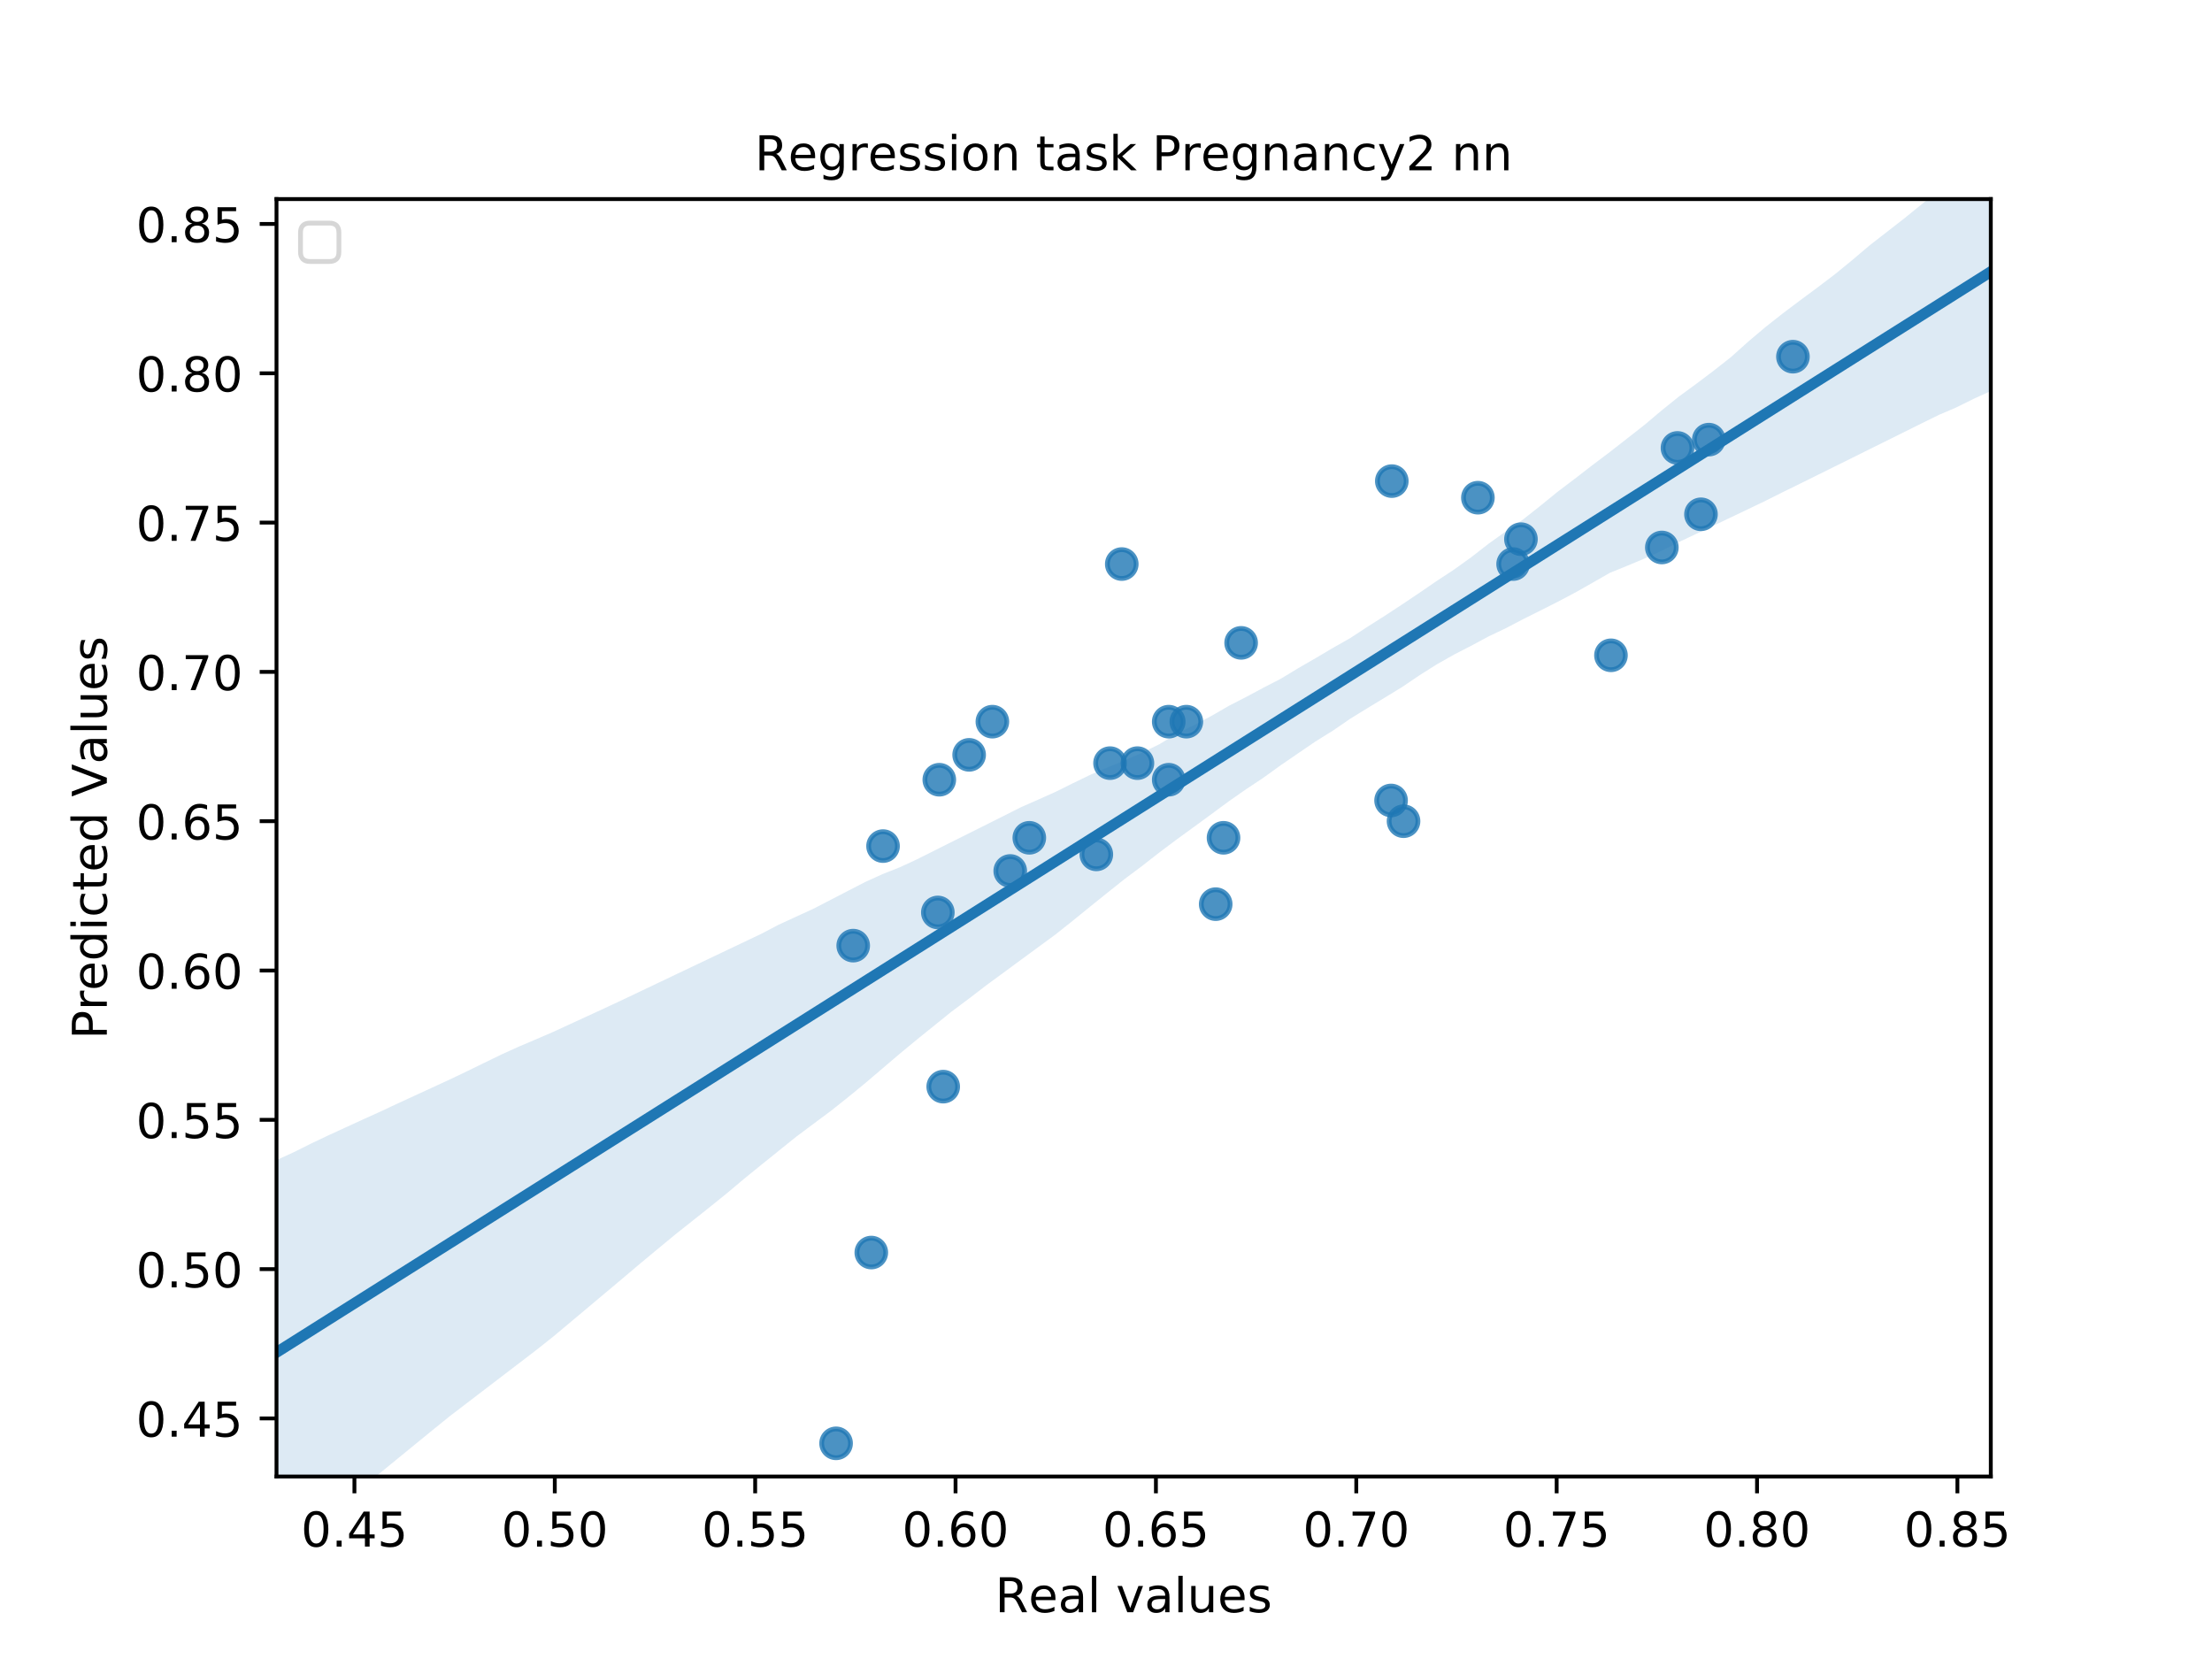 <?xml version="1.0" encoding="utf-8" standalone="no"?>
<!DOCTYPE svg PUBLIC "-//W3C//DTD SVG 1.1//EN"
  "http://www.w3.org/Graphics/SVG/1.1/DTD/svg11.dtd">
<!-- Created with matplotlib (https://matplotlib.org/) -->
<svg height="345.6pt" version="1.1" viewBox="0 0 460.8 345.6" width="460.8pt" xmlns="http://www.w3.org/2000/svg" xmlns:xlink="http://www.w3.org/1999/xlink">
 <defs>
  <style type="text/css">
*{stroke-linecap:butt;stroke-linejoin:round;}
  </style>
 </defs>
 <g id="figure_1">
  <g id="patch_1">
   <path d="M 0 345.6 
L 460.8 345.6 
L 460.8 0 
L 0 0 
z
" style="fill:#ffffff;"/>
  </g>
  <g id="axes_1">
   <g id="patch_2">
    <path d="M 57.6 307.584 
L 414.72 307.584 
L 414.72 41.472 
L 57.6 41.472 
z
" style="fill:#ffffff;"/>
   </g>
   <g id="PathCollection_1">
    <defs>
     <path d="M 0 3 
C 0.796 3 1.559 2.684 2.121 2.121 
C 2.684 1.559 3 0.796 3 0 
C 3 -0.796 2.684 -1.559 2.121 -2.121 
C 1.559 -2.684 0.796 -3 0 -3 
C -0.796 -3 -1.559 -2.684 -2.121 -2.121 
C -2.684 -1.559 -3 -0.796 -3 0 
C -3 0.796 -2.684 1.559 -2.121 2.121 
C -1.559 2.684 -0.796 3 0 3 
z
" id="m2e931cbcb0" style="stroke:#1f77b4;stroke-opacity:0.8;"/>
    </defs>
    <g clip-path="url(#pbb94b79f91)">
     <use style="fill:#1f77b4;fill-opacity:0.8;stroke:#1f77b4;stroke-opacity:0.8;" x="373.502" xlink:href="#m2e931cbcb0" y="74.304"/>
     <use style="fill:#1f77b4;fill-opacity:0.8;stroke:#1f77b4;stroke-opacity:0.8;" x="289.785" xlink:href="#m2e931cbcb0" y="166.752"/>
     <use style="fill:#1f77b4;fill-opacity:0.8;stroke:#1f77b4;stroke-opacity:0.8;" x="289.938" xlink:href="#m2e931cbcb0" y="100.224"/>
     <use style="fill:#1f77b4;fill-opacity:0.8;stroke:#1f77b4;stroke-opacity:0.8;" x="253.251" xlink:href="#m2e931cbcb0" y="188.352"/>
     <use style="fill:#1f77b4;fill-opacity:0.8;stroke:#1f77b4;stroke-opacity:0.8;" x="307.873" xlink:href="#m2e931cbcb0" y="103.68"/>
     <use style="fill:#1f77b4;fill-opacity:0.8;stroke:#1f77b4;stroke-opacity:0.8;" x="243.468" xlink:href="#m2e931cbcb0" y="150.336"/>
     <use style="fill:#1f77b4;fill-opacity:0.8;stroke:#1f77b4;stroke-opacity:0.8;" x="355.974" xlink:href="#m2e931cbcb0" y="91.584"/>
     <use style="fill:#1f77b4;fill-opacity:0.8;stroke:#1f77b4;stroke-opacity:0.8;" x="236.946" xlink:href="#m2e931cbcb0" y="158.976"/>
     <use style="fill:#1f77b4;fill-opacity:0.8;stroke:#1f77b4;stroke-opacity:0.8;" x="316.841" xlink:href="#m2e931cbcb0" y="112.32"/>
     <use style="fill:#1f77b4;fill-opacity:0.8;stroke:#1f77b4;stroke-opacity:0.8;" x="346.191" xlink:href="#m2e931cbcb0" y="114.048"/>
     <use style="fill:#1f77b4;fill-opacity:0.8;stroke:#1f77b4;stroke-opacity:0.8;" x="201.89" xlink:href="#m2e931cbcb0" y="157.248"/>
     <use style="fill:#1f77b4;fill-opacity:0.8;stroke:#1f77b4;stroke-opacity:0.8;" x="195.673" xlink:href="#m2e931cbcb0" y="162.432"/>
     <use style="fill:#1f77b4;fill-opacity:0.8;stroke:#1f77b4;stroke-opacity:0.8;" x="174.171" xlink:href="#m2e931cbcb0" y="300.672"/>
     <use style="fill:#1f77b4;fill-opacity:0.8;stroke:#1f77b4;stroke-opacity:0.8;" x="228.386" xlink:href="#m2e931cbcb0" y="177.984"/>
     <use style="fill:#1f77b4;fill-opacity:0.8;stroke:#1f77b4;stroke-opacity:0.8;" x="196.489" xlink:href="#m2e931cbcb0" y="226.368"/>
     <use style="fill:#1f77b4;fill-opacity:0.8;stroke:#1f77b4;stroke-opacity:0.8;" x="177.738" xlink:href="#m2e931cbcb0" y="196.992"/>
     <use style="fill:#1f77b4;fill-opacity:0.8;stroke:#1f77b4;stroke-opacity:0.8;" x="243.468" xlink:href="#m2e931cbcb0" y="162.432"/>
     <use style="fill:#1f77b4;fill-opacity:0.8;stroke:#1f77b4;stroke-opacity:0.8;" x="335.592" xlink:href="#m2e931cbcb0" y="136.512"/>
     <use style="fill:#1f77b4;fill-opacity:0.8;stroke:#1f77b4;stroke-opacity:0.8;" x="354.343" xlink:href="#m2e931cbcb0" y="107.136"/>
     <use style="fill:#1f77b4;fill-opacity:0.8;stroke:#1f77b4;stroke-opacity:0.8;" x="181.508" xlink:href="#m2e931cbcb0" y="260.928"/>
     <use style="fill:#1f77b4;fill-opacity:0.8;stroke:#1f77b4;stroke-opacity:0.8;" x="206.73" xlink:href="#m2e931cbcb0" y="150.336"/>
     <use style="fill:#1f77b4;fill-opacity:0.8;stroke:#1f77b4;stroke-opacity:0.8;" x="195.368" xlink:href="#m2e931cbcb0" y="190.08"/>
     <use style="fill:#1f77b4;fill-opacity:0.8;stroke:#1f77b4;stroke-opacity:0.8;" x="210.45" xlink:href="#m2e931cbcb0" y="181.44"/>
     <use style="fill:#1f77b4;fill-opacity:0.8;stroke:#1f77b4;stroke-opacity:0.8;" x="231.239" xlink:href="#m2e931cbcb0" y="158.976"/>
     <use style="fill:#1f77b4;fill-opacity:0.8;stroke:#1f77b4;stroke-opacity:0.8;" x="183.954" xlink:href="#m2e931cbcb0" y="176.256"/>
     <use style="fill:#1f77b4;fill-opacity:0.8;stroke:#1f77b4;stroke-opacity:0.8;" x="349.452" xlink:href="#m2e931cbcb0" y="93.312"/>
     <use style="fill:#1f77b4;fill-opacity:0.8;stroke:#1f77b4;stroke-opacity:0.8;" x="315.211" xlink:href="#m2e931cbcb0" y="117.504"/>
     <use style="fill:#1f77b4;fill-opacity:0.8;stroke:#1f77b4;stroke-opacity:0.8;" x="292.383" xlink:href="#m2e931cbcb0" y="171.072"/>
     <use style="fill:#1f77b4;fill-opacity:0.8;stroke:#1f77b4;stroke-opacity:0.8;" x="258.55" xlink:href="#m2e931cbcb0" y="133.92"/>
     <use style="fill:#1f77b4;fill-opacity:0.8;stroke:#1f77b4;stroke-opacity:0.8;" x="254.882" xlink:href="#m2e931cbcb0" y="174.528"/>
     <use style="fill:#1f77b4;fill-opacity:0.8;stroke:#1f77b4;stroke-opacity:0.8;" x="233.685" xlink:href="#m2e931cbcb0" y="117.504"/>
     <use style="fill:#1f77b4;fill-opacity:0.8;stroke:#1f77b4;stroke-opacity:0.8;" x="214.424" xlink:href="#m2e931cbcb0" y="174.528"/>
     <use style="fill:#1f77b4;fill-opacity:0.8;stroke:#1f77b4;stroke-opacity:0.8;" x="247.137" xlink:href="#m2e931cbcb0" y="150.336"/>
    </g>
   </g>
   <g id="PolyCollection_1">
    <path clip-path="url(#pbb94b79f91)" d="M 57.6 241.668 
L 57.6 324.447 
L 61.207 321.506 
L 64.815 318.564 
L 68.422 315.622 
L 72.029 312.68 
L 75.636 309.738 
L 79.244 306.794 
L 82.851 303.847 
L 86.458 300.901 
L 90.065 297.955 
L 93.673 295.034 
L 97.28 292.277 
L 100.887 289.519 
L 104.495 286.761 
L 108.102 284.004 
L 111.709 281.246 
L 115.316 278.382 
L 118.924 275.361 
L 122.531 272.334 
L 126.138 269.307 
L 129.745 266.279 
L 133.353 263.225 
L 136.96 260.229 
L 140.567 257.251 
L 144.175 254.387 
L 147.782 251.519 
L 151.389 248.609 
L 154.996 245.577 
L 158.604 242.646 
L 162.211 239.742 
L 165.818 236.837 
L 169.425 234.138 
L 173.033 231.46 
L 176.64 228.596 
L 180.247 225.637 
L 183.855 222.564 
L 187.462 219.491 
L 191.069 216.509 
L 194.676 213.601 
L 198.284 210.692 
L 201.891 207.999 
L 205.498 205.229 
L 209.105 202.582 
L 212.713 199.928 
L 216.32 197.281 
L 219.927 194.634 
L 223.535 191.757 
L 227.142 188.831 
L 230.749 185.93 
L 234.356 183.058 
L 237.964 180.36 
L 241.571 177.542 
L 245.178 174.838 
L 248.785 172.216 
L 252.393 169.571 
L 256 166.91 
L 259.607 164.394 
L 263.215 161.994 
L 266.822 159.397 
L 270.429 156.922 
L 274.036 154.461 
L 277.644 152.22 
L 281.251 149.746 
L 284.858 147.518 
L 288.465 145.336 
L 292.073 143.127 
L 295.68 140.689 
L 299.287 138.41 
L 302.895 136.365 
L 306.502 134.511 
L 310.109 132.572 
L 313.716 130.858 
L 317.324 128.964 
L 320.931 127.17 
L 324.538 125.346 
L 328.145 123.441 
L 331.753 121.399 
L 335.36 119.335 
L 338.967 117.869 
L 342.575 116.358 
L 346.182 114.722 
L 349.789 112.9 
L 353.396 111.19 
L 357.004 109.475 
L 360.611 107.758 
L 364.218 106.041 
L 367.825 104.309 
L 371.433 102.499 
L 375.04 100.733 
L 378.647 98.945 
L 382.255 97.157 
L 385.862 95.369 
L 389.469 93.58 
L 393.076 91.789 
L 396.684 89.999 
L 400.291 88.208 
L 403.898 86.432 
L 407.505 84.891 
L 411.113 83.098 
L 414.72 81.454 
L 414.72 31.163 
L 414.72 31.163 
L 411.113 33.863 
L 407.505 36.702 
L 403.898 39.638 
L 400.291 42.576 
L 396.684 45.508 
L 393.076 48.313 
L 389.469 51.118 
L 385.862 54.177 
L 382.255 57.124 
L 378.647 59.868 
L 375.04 62.54 
L 371.433 65.253 
L 367.825 68.097 
L 364.218 71.14 
L 360.611 74.375 
L 357.004 77.214 
L 353.396 79.938 
L 349.789 82.575 
L 346.182 85.476 
L 342.575 88.52 
L 338.967 91.343 
L 335.36 94.161 
L 331.753 96.881 
L 328.145 99.67 
L 324.538 102.4 
L 320.931 105.329 
L 317.324 108.186 
L 313.716 110.674 
L 310.109 113.261 
L 306.502 116.068 
L 302.895 118.662 
L 299.287 121.03 
L 295.68 123.504 
L 292.073 125.922 
L 288.465 128.292 
L 284.858 130.577 
L 281.251 132.942 
L 277.644 134.987 
L 274.036 137.125 
L 270.429 139.202 
L 266.822 141.392 
L 263.215 143.25 
L 259.607 145.188 
L 256 147.031 
L 252.393 149.126 
L 248.785 151.037 
L 245.178 152.819 
L 241.571 155.007 
L 237.964 156.774 
L 234.356 158.37 
L 230.749 159.861 
L 227.142 161.403 
L 223.535 163.15 
L 219.927 164.942 
L 216.32 166.557 
L 212.713 168.146 
L 209.105 169.959 
L 205.498 171.771 
L 201.891 173.574 
L 198.284 175.376 
L 194.676 177.181 
L 191.069 178.993 
L 187.462 180.662 
L 183.855 182.093 
L 180.247 183.733 
L 176.64 185.59 
L 173.033 187.456 
L 169.425 189.322 
L 165.818 190.973 
L 162.211 192.636 
L 158.604 194.524 
L 154.996 196.242 
L 151.389 197.954 
L 147.782 199.671 
L 144.175 201.389 
L 140.567 203.106 
L 136.96 204.824 
L 133.353 206.541 
L 129.745 208.259 
L 126.138 209.945 
L 122.531 211.607 
L 118.924 213.268 
L 115.316 214.93 
L 111.709 216.487 
L 108.102 218.02 
L 104.495 219.656 
L 100.887 221.409 
L 97.28 223.167 
L 93.673 224.891 
L 90.065 226.552 
L 86.458 228.213 
L 82.851 229.874 
L 79.244 231.565 
L 75.636 233.193 
L 72.029 234.851 
L 68.422 236.509 
L 64.815 238.22 
L 61.207 240.025 
L 57.6 241.668 
z
" style="fill:#1f77b4;fill-opacity:0.15;"/>
   </g>
   <g id="matplotlib.axis_1">
    <g id="xtick_1">
     <g id="line2d_1">
      <defs>
       <path d="M 0 0 
L 0 3.5 
" id="m63b64b8581" style="stroke:#000000;stroke-width:0.8;"/>
      </defs>
      <g>
       <use style="stroke:#000000;stroke-width:0.8;" x="73.833" xlink:href="#m63b64b8581" y="307.584"/>
      </g>
     </g>
     <g id="text_1">
      <!-- 0.45 -->
      <defs>
       <path d="M 31.781 66.406 
Q 24.172 66.406 20.328 58.906 
Q 16.5 51.422 16.5 36.375 
Q 16.5 21.391 20.328 13.891 
Q 24.172 6.391 31.781 6.391 
Q 39.453 6.391 43.281 13.891 
Q 47.125 21.391 47.125 36.375 
Q 47.125 51.422 43.281 58.906 
Q 39.453 66.406 31.781 66.406 
z
M 31.781 74.219 
Q 44.047 74.219 50.516 64.516 
Q 56.984 54.828 56.984 36.375 
Q 56.984 17.969 50.516 8.266 
Q 44.047 -1.422 31.781 -1.422 
Q 19.531 -1.422 13.062 8.266 
Q 6.594 17.969 6.594 36.375 
Q 6.594 54.828 13.062 64.516 
Q 19.531 74.219 31.781 74.219 
z
" id="DejaVuSans-48"/>
       <path d="M 10.688 12.406 
L 21 12.406 
L 21 0 
L 10.688 0 
z
" id="DejaVuSans-46"/>
       <path d="M 37.797 64.312 
L 12.891 25.391 
L 37.797 25.391 
z
M 35.203 72.906 
L 47.609 72.906 
L 47.609 25.391 
L 58.016 25.391 
L 58.016 17.188 
L 47.609 17.188 
L 47.609 0 
L 37.797 0 
L 37.797 17.188 
L 4.891 17.188 
L 4.891 26.703 
z
" id="DejaVuSans-52"/>
       <path d="M 10.797 72.906 
L 49.516 72.906 
L 49.516 64.594 
L 19.828 64.594 
L 19.828 46.734 
Q 21.969 47.469 24.109 47.828 
Q 26.266 48.188 28.422 48.188 
Q 40.625 48.188 47.75 41.5 
Q 54.891 34.812 54.891 23.391 
Q 54.891 11.625 47.562 5.094 
Q 40.234 -1.422 26.906 -1.422 
Q 22.312 -1.422 17.547 -0.641 
Q 12.797 0.141 7.719 1.703 
L 7.719 11.625 
Q 12.109 9.234 16.797 8.062 
Q 21.484 6.891 26.703 6.891 
Q 35.156 6.891 40.078 11.328 
Q 45.016 15.766 45.016 23.391 
Q 45.016 31 40.078 35.438 
Q 35.156 39.891 26.703 39.891 
Q 22.75 39.891 18.812 39.016 
Q 14.891 38.141 10.797 36.281 
z
" id="DejaVuSans-53"/>
      </defs>
      <g transform="translate(62.7 322.182)scale(0.1 -0.1)">
       <use xlink:href="#DejaVuSans-48"/>
       <use x="63.623" xlink:href="#DejaVuSans-46"/>
       <use x="95.41" xlink:href="#DejaVuSans-52"/>
       <use x="159.033" xlink:href="#DejaVuSans-53"/>
      </g>
     </g>
    </g>
    <g id="xtick_2">
     <g id="line2d_2">
      <g>
       <use style="stroke:#000000;stroke-width:0.8;" x="115.574" xlink:href="#m63b64b8581" y="307.584"/>
      </g>
     </g>
     <g id="text_2">
      <!-- 0.50 -->
      <g transform="translate(104.441 322.182)scale(0.1 -0.1)">
       <use xlink:href="#DejaVuSans-48"/>
       <use x="63.623" xlink:href="#DejaVuSans-46"/>
       <use x="95.41" xlink:href="#DejaVuSans-53"/>
       <use x="159.033" xlink:href="#DejaVuSans-48"/>
      </g>
     </g>
    </g>
    <g id="xtick_3">
     <g id="line2d_3">
      <g>
       <use style="stroke:#000000;stroke-width:0.8;" x="157.315" xlink:href="#m63b64b8581" y="307.584"/>
      </g>
     </g>
     <g id="text_3">
      <!-- 0.55 -->
      <g transform="translate(146.183 322.182)scale(0.1 -0.1)">
       <use xlink:href="#DejaVuSans-48"/>
       <use x="63.623" xlink:href="#DejaVuSans-46"/>
       <use x="95.41" xlink:href="#DejaVuSans-53"/>
       <use x="159.033" xlink:href="#DejaVuSans-53"/>
      </g>
     </g>
    </g>
    <g id="xtick_4">
     <g id="line2d_4">
      <g>
       <use style="stroke:#000000;stroke-width:0.8;" x="199.057" xlink:href="#m63b64b8581" y="307.584"/>
      </g>
     </g>
     <g id="text_4">
      <!-- 0.60 -->
      <defs>
       <path d="M 33.016 40.375 
Q 26.375 40.375 22.484 35.828 
Q 18.609 31.297 18.609 23.391 
Q 18.609 15.531 22.484 10.953 
Q 26.375 6.391 33.016 6.391 
Q 39.656 6.391 43.531 10.953 
Q 47.406 15.531 47.406 23.391 
Q 47.406 31.297 43.531 35.828 
Q 39.656 40.375 33.016 40.375 
z
M 52.594 71.297 
L 52.594 62.312 
Q 48.875 64.062 45.094 64.984 
Q 41.312 65.922 37.594 65.922 
Q 27.828 65.922 22.672 59.328 
Q 17.531 52.734 16.797 39.406 
Q 19.672 43.656 24.016 45.922 
Q 28.375 48.188 33.594 48.188 
Q 44.578 48.188 50.953 41.516 
Q 57.328 34.859 57.328 23.391 
Q 57.328 12.156 50.688 5.359 
Q 44.047 -1.422 33.016 -1.422 
Q 20.359 -1.422 13.672 8.266 
Q 6.984 17.969 6.984 36.375 
Q 6.984 53.656 15.188 63.938 
Q 23.391 74.219 37.203 74.219 
Q 40.922 74.219 44.703 73.484 
Q 48.484 72.75 52.594 71.297 
z
" id="DejaVuSans-54"/>
      </defs>
      <g transform="translate(187.924 322.182)scale(0.1 -0.1)">
       <use xlink:href="#DejaVuSans-48"/>
       <use x="63.623" xlink:href="#DejaVuSans-46"/>
       <use x="95.41" xlink:href="#DejaVuSans-54"/>
       <use x="159.033" xlink:href="#DejaVuSans-48"/>
      </g>
     </g>
    </g>
    <g id="xtick_5">
     <g id="line2d_5">
      <g>
       <use style="stroke:#000000;stroke-width:0.8;" x="240.798" xlink:href="#m63b64b8581" y="307.584"/>
      </g>
     </g>
     <g id="text_5">
      <!-- 0.65 -->
      <g transform="translate(229.665 322.182)scale(0.1 -0.1)">
       <use xlink:href="#DejaVuSans-48"/>
       <use x="63.623" xlink:href="#DejaVuSans-46"/>
       <use x="95.41" xlink:href="#DejaVuSans-54"/>
       <use x="159.033" xlink:href="#DejaVuSans-53"/>
      </g>
     </g>
    </g>
    <g id="xtick_6">
     <g id="line2d_6">
      <g>
       <use style="stroke:#000000;stroke-width:0.8;" x="282.539" xlink:href="#m63b64b8581" y="307.584"/>
      </g>
     </g>
     <g id="text_6">
      <!-- 0.70 -->
      <defs>
       <path d="M 8.203 72.906 
L 55.078 72.906 
L 55.078 68.703 
L 28.609 0 
L 18.312 0 
L 43.219 64.594 
L 8.203 64.594 
z
" id="DejaVuSans-55"/>
      </defs>
      <g transform="translate(271.406 322.182)scale(0.1 -0.1)">
       <use xlink:href="#DejaVuSans-48"/>
       <use x="63.623" xlink:href="#DejaVuSans-46"/>
       <use x="95.41" xlink:href="#DejaVuSans-55"/>
       <use x="159.033" xlink:href="#DejaVuSans-48"/>
      </g>
     </g>
    </g>
    <g id="xtick_7">
     <g id="line2d_7">
      <g>
       <use style="stroke:#000000;stroke-width:0.8;" x="324.281" xlink:href="#m63b64b8581" y="307.584"/>
      </g>
     </g>
     <g id="text_7">
      <!-- 0.75 -->
      <g transform="translate(313.148 322.182)scale(0.1 -0.1)">
       <use xlink:href="#DejaVuSans-48"/>
       <use x="63.623" xlink:href="#DejaVuSans-46"/>
       <use x="95.41" xlink:href="#DejaVuSans-55"/>
       <use x="159.033" xlink:href="#DejaVuSans-53"/>
      </g>
     </g>
    </g>
    <g id="xtick_8">
     <g id="line2d_8">
      <g>
       <use style="stroke:#000000;stroke-width:0.8;" x="366.022" xlink:href="#m63b64b8581" y="307.584"/>
      </g>
     </g>
     <g id="text_8">
      <!-- 0.80 -->
      <defs>
       <path d="M 31.781 34.625 
Q 24.75 34.625 20.719 30.859 
Q 16.703 27.094 16.703 20.516 
Q 16.703 13.922 20.719 10.156 
Q 24.75 6.391 31.781 6.391 
Q 38.812 6.391 42.859 10.172 
Q 46.922 13.969 46.922 20.516 
Q 46.922 27.094 42.891 30.859 
Q 38.875 34.625 31.781 34.625 
z
M 21.922 38.812 
Q 15.578 40.375 12.031 44.719 
Q 8.5 49.078 8.5 55.328 
Q 8.5 64.062 14.719 69.141 
Q 20.953 74.219 31.781 74.219 
Q 42.672 74.219 48.875 69.141 
Q 55.078 64.062 55.078 55.328 
Q 55.078 49.078 51.531 44.719 
Q 48 40.375 41.703 38.812 
Q 48.828 37.156 52.797 32.312 
Q 56.781 27.484 56.781 20.516 
Q 56.781 9.906 50.312 4.234 
Q 43.844 -1.422 31.781 -1.422 
Q 19.734 -1.422 13.25 4.234 
Q 6.781 9.906 6.781 20.516 
Q 6.781 27.484 10.781 32.312 
Q 14.797 37.156 21.922 38.812 
z
M 18.312 54.391 
Q 18.312 48.734 21.844 45.562 
Q 25.391 42.391 31.781 42.391 
Q 38.141 42.391 41.719 45.562 
Q 45.312 48.734 45.312 54.391 
Q 45.312 60.062 41.719 63.234 
Q 38.141 66.406 31.781 66.406 
Q 25.391 66.406 21.844 63.234 
Q 18.312 60.062 18.312 54.391 
z
" id="DejaVuSans-56"/>
      </defs>
      <g transform="translate(354.889 322.182)scale(0.1 -0.1)">
       <use xlink:href="#DejaVuSans-48"/>
       <use x="63.623" xlink:href="#DejaVuSans-46"/>
       <use x="95.41" xlink:href="#DejaVuSans-56"/>
       <use x="159.033" xlink:href="#DejaVuSans-48"/>
      </g>
     </g>
    </g>
    <g id="xtick_9">
     <g id="line2d_9">
      <g>
       <use style="stroke:#000000;stroke-width:0.8;" x="407.763" xlink:href="#m63b64b8581" y="307.584"/>
      </g>
     </g>
     <g id="text_9">
      <!-- 0.85 -->
      <g transform="translate(396.63 322.182)scale(0.1 -0.1)">
       <use xlink:href="#DejaVuSans-48"/>
       <use x="63.623" xlink:href="#DejaVuSans-46"/>
       <use x="95.41" xlink:href="#DejaVuSans-56"/>
       <use x="159.033" xlink:href="#DejaVuSans-53"/>
      </g>
     </g>
    </g>
    <g id="text_10">
     <!-- Real values -->
     <defs>
      <path d="M 44.391 34.188 
Q 47.562 33.109 50.562 29.594 
Q 53.562 26.078 56.594 19.922 
L 66.609 0 
L 56 0 
L 46.688 18.703 
Q 43.062 26.031 39.672 28.422 
Q 36.281 30.812 30.422 30.812 
L 19.672 30.812 
L 19.672 0 
L 9.812 0 
L 9.812 72.906 
L 32.078 72.906 
Q 44.578 72.906 50.734 67.672 
Q 56.891 62.453 56.891 51.906 
Q 56.891 45.016 53.688 40.469 
Q 50.484 35.938 44.391 34.188 
z
M 19.672 64.797 
L 19.672 38.922 
L 32.078 38.922 
Q 39.203 38.922 42.844 42.219 
Q 46.484 45.516 46.484 51.906 
Q 46.484 58.297 42.844 61.547 
Q 39.203 64.797 32.078 64.797 
z
" id="DejaVuSans-82"/>
      <path d="M 56.203 29.594 
L 56.203 25.203 
L 14.891 25.203 
Q 15.484 15.922 20.484 11.062 
Q 25.484 6.203 34.422 6.203 
Q 39.594 6.203 44.453 7.469 
Q 49.312 8.734 54.109 11.281 
L 54.109 2.781 
Q 49.266 0.734 44.188 -0.344 
Q 39.109 -1.422 33.891 -1.422 
Q 20.797 -1.422 13.156 6.188 
Q 5.516 13.812 5.516 26.812 
Q 5.516 40.234 12.766 48.109 
Q 20.016 56 32.328 56 
Q 43.359 56 49.781 48.891 
Q 56.203 41.797 56.203 29.594 
z
M 47.219 32.234 
Q 47.125 39.594 43.094 43.984 
Q 39.062 48.391 32.422 48.391 
Q 24.906 48.391 20.391 44.141 
Q 15.875 39.891 15.188 32.172 
z
" id="DejaVuSans-101"/>
      <path d="M 34.281 27.484 
Q 23.391 27.484 19.188 25 
Q 14.984 22.516 14.984 16.5 
Q 14.984 11.719 18.141 8.906 
Q 21.297 6.109 26.703 6.109 
Q 34.188 6.109 38.703 11.406 
Q 43.219 16.703 43.219 25.484 
L 43.219 27.484 
z
M 52.203 31.203 
L 52.203 0 
L 43.219 0 
L 43.219 8.297 
Q 40.141 3.328 35.547 0.953 
Q 30.953 -1.422 24.312 -1.422 
Q 15.922 -1.422 10.953 3.297 
Q 6 8.016 6 15.922 
Q 6 25.141 12.172 29.828 
Q 18.359 34.516 30.609 34.516 
L 43.219 34.516 
L 43.219 35.406 
Q 43.219 41.609 39.141 45 
Q 35.062 48.391 27.688 48.391 
Q 23 48.391 18.547 47.266 
Q 14.109 46.141 10.016 43.891 
L 10.016 52.203 
Q 14.938 54.109 19.578 55.047 
Q 24.219 56 28.609 56 
Q 40.484 56 46.344 49.844 
Q 52.203 43.703 52.203 31.203 
z
" id="DejaVuSans-97"/>
      <path d="M 9.422 75.984 
L 18.406 75.984 
L 18.406 0 
L 9.422 0 
z
" id="DejaVuSans-108"/>
      <path id="DejaVuSans-32"/>
      <path d="M 2.984 54.688 
L 12.5 54.688 
L 29.594 8.797 
L 46.688 54.688 
L 56.203 54.688 
L 35.688 0 
L 23.484 0 
z
" id="DejaVuSans-118"/>
      <path d="M 8.5 21.578 
L 8.5 54.688 
L 17.484 54.688 
L 17.484 21.922 
Q 17.484 14.156 20.5 10.266 
Q 23.531 6.391 29.594 6.391 
Q 36.859 6.391 41.078 11.031 
Q 45.312 15.672 45.312 23.688 
L 45.312 54.688 
L 54.297 54.688 
L 54.297 0 
L 45.312 0 
L 45.312 8.406 
Q 42.047 3.422 37.719 1 
Q 33.406 -1.422 27.688 -1.422 
Q 18.266 -1.422 13.375 4.438 
Q 8.5 10.297 8.5 21.578 
z
M 31.109 56 
z
" id="DejaVuSans-117"/>
      <path d="M 44.281 53.078 
L 44.281 44.578 
Q 40.484 46.531 36.375 47.5 
Q 32.281 48.484 27.875 48.484 
Q 21.188 48.484 17.844 46.438 
Q 14.5 44.391 14.5 40.281 
Q 14.5 37.156 16.891 35.375 
Q 19.281 33.594 26.516 31.984 
L 29.594 31.297 
Q 39.156 29.25 43.188 25.516 
Q 47.219 21.781 47.219 15.094 
Q 47.219 7.469 41.188 3.016 
Q 35.156 -1.422 24.609 -1.422 
Q 20.219 -1.422 15.453 -0.562 
Q 10.688 0.297 5.422 2 
L 5.422 11.281 
Q 10.406 8.688 15.234 7.391 
Q 20.062 6.109 24.812 6.109 
Q 31.156 6.109 34.562 8.281 
Q 37.984 10.453 37.984 14.406 
Q 37.984 18.062 35.516 20.016 
Q 33.062 21.969 24.703 23.781 
L 21.578 24.516 
Q 13.234 26.266 9.516 29.906 
Q 5.812 33.547 5.812 39.891 
Q 5.812 47.609 11.281 51.797 
Q 16.75 56 26.812 56 
Q 31.781 56 36.172 55.266 
Q 40.578 54.547 44.281 53.078 
z
" id="DejaVuSans-115"/>
     </defs>
     <g transform="translate(207.308 335.861)scale(0.1 -0.1)">
      <use xlink:href="#DejaVuSans-82"/>
      <use x="69.42" xlink:href="#DejaVuSans-101"/>
      <use x="130.943" xlink:href="#DejaVuSans-97"/>
      <use x="192.223" xlink:href="#DejaVuSans-108"/>
      <use x="220.006" xlink:href="#DejaVuSans-32"/>
      <use x="251.793" xlink:href="#DejaVuSans-118"/>
      <use x="310.973" xlink:href="#DejaVuSans-97"/>
      <use x="372.252" xlink:href="#DejaVuSans-108"/>
      <use x="400.035" xlink:href="#DejaVuSans-117"/>
      <use x="463.414" xlink:href="#DejaVuSans-101"/>
      <use x="524.938" xlink:href="#DejaVuSans-115"/>
     </g>
    </g>
   </g>
   <g id="matplotlib.axis_2">
    <g id="ytick_1">
     <g id="line2d_10">
      <defs>
       <path d="M 0 0 
L -3.5 0 
" id="md10a613bd8" style="stroke:#000000;stroke-width:0.8;"/>
      </defs>
      <g>
       <use style="stroke:#000000;stroke-width:0.8;" x="57.6" xlink:href="#md10a613bd8" y="295.488"/>
      </g>
     </g>
     <g id="text_11">
      <!-- 0.45 -->
      <g transform="translate(28.334 299.287)scale(0.1 -0.1)">
       <use xlink:href="#DejaVuSans-48"/>
       <use x="63.623" xlink:href="#DejaVuSans-46"/>
       <use x="95.41" xlink:href="#DejaVuSans-52"/>
       <use x="159.033" xlink:href="#DejaVuSans-53"/>
      </g>
     </g>
    </g>
    <g id="ytick_2">
     <g id="line2d_11">
      <g>
       <use style="stroke:#000000;stroke-width:0.8;" x="57.6" xlink:href="#md10a613bd8" y="264.384"/>
      </g>
     </g>
     <g id="text_12">
      <!-- 0.50 -->
      <g transform="translate(28.334 268.183)scale(0.1 -0.1)">
       <use xlink:href="#DejaVuSans-48"/>
       <use x="63.623" xlink:href="#DejaVuSans-46"/>
       <use x="95.41" xlink:href="#DejaVuSans-53"/>
       <use x="159.033" xlink:href="#DejaVuSans-48"/>
      </g>
     </g>
    </g>
    <g id="ytick_3">
     <g id="line2d_12">
      <g>
       <use style="stroke:#000000;stroke-width:0.8;" x="57.6" xlink:href="#md10a613bd8" y="233.28"/>
      </g>
     </g>
     <g id="text_13">
      <!-- 0.55 -->
      <g transform="translate(28.334 237.079)scale(0.1 -0.1)">
       <use xlink:href="#DejaVuSans-48"/>
       <use x="63.623" xlink:href="#DejaVuSans-46"/>
       <use x="95.41" xlink:href="#DejaVuSans-53"/>
       <use x="159.033" xlink:href="#DejaVuSans-53"/>
      </g>
     </g>
    </g>
    <g id="ytick_4">
     <g id="line2d_13">
      <g>
       <use style="stroke:#000000;stroke-width:0.8;" x="57.6" xlink:href="#md10a613bd8" y="202.176"/>
      </g>
     </g>
     <g id="text_14">
      <!-- 0.60 -->
      <g transform="translate(28.334 205.975)scale(0.1 -0.1)">
       <use xlink:href="#DejaVuSans-48"/>
       <use x="63.623" xlink:href="#DejaVuSans-46"/>
       <use x="95.41" xlink:href="#DejaVuSans-54"/>
       <use x="159.033" xlink:href="#DejaVuSans-48"/>
      </g>
     </g>
    </g>
    <g id="ytick_5">
     <g id="line2d_14">
      <g>
       <use style="stroke:#000000;stroke-width:0.8;" x="57.6" xlink:href="#md10a613bd8" y="171.072"/>
      </g>
     </g>
     <g id="text_15">
      <!-- 0.65 -->
      <g transform="translate(28.334 174.871)scale(0.1 -0.1)">
       <use xlink:href="#DejaVuSans-48"/>
       <use x="63.623" xlink:href="#DejaVuSans-46"/>
       <use x="95.41" xlink:href="#DejaVuSans-54"/>
       <use x="159.033" xlink:href="#DejaVuSans-53"/>
      </g>
     </g>
    </g>
    <g id="ytick_6">
     <g id="line2d_15">
      <g>
       <use style="stroke:#000000;stroke-width:0.8;" x="57.6" xlink:href="#md10a613bd8" y="139.968"/>
      </g>
     </g>
     <g id="text_16">
      <!-- 0.70 -->
      <g transform="translate(28.334 143.767)scale(0.1 -0.1)">
       <use xlink:href="#DejaVuSans-48"/>
       <use x="63.623" xlink:href="#DejaVuSans-46"/>
       <use x="95.41" xlink:href="#DejaVuSans-55"/>
       <use x="159.033" xlink:href="#DejaVuSans-48"/>
      </g>
     </g>
    </g>
    <g id="ytick_7">
     <g id="line2d_16">
      <g>
       <use style="stroke:#000000;stroke-width:0.8;" x="57.6" xlink:href="#md10a613bd8" y="108.864"/>
      </g>
     </g>
     <g id="text_17">
      <!-- 0.75 -->
      <g transform="translate(28.334 112.663)scale(0.1 -0.1)">
       <use xlink:href="#DejaVuSans-48"/>
       <use x="63.623" xlink:href="#DejaVuSans-46"/>
       <use x="95.41" xlink:href="#DejaVuSans-55"/>
       <use x="159.033" xlink:href="#DejaVuSans-53"/>
      </g>
     </g>
    </g>
    <g id="ytick_8">
     <g id="line2d_17">
      <g>
       <use style="stroke:#000000;stroke-width:0.8;" x="57.6" xlink:href="#md10a613bd8" y="77.76"/>
      </g>
     </g>
     <g id="text_18">
      <!-- 0.80 -->
      <g transform="translate(28.334 81.559)scale(0.1 -0.1)">
       <use xlink:href="#DejaVuSans-48"/>
       <use x="63.623" xlink:href="#DejaVuSans-46"/>
       <use x="95.41" xlink:href="#DejaVuSans-56"/>
       <use x="159.033" xlink:href="#DejaVuSans-48"/>
      </g>
     </g>
    </g>
    <g id="ytick_9">
     <g id="line2d_18">
      <g>
       <use style="stroke:#000000;stroke-width:0.8;" x="57.6" xlink:href="#md10a613bd8" y="46.656"/>
      </g>
     </g>
     <g id="text_19">
      <!-- 0.85 -->
      <g transform="translate(28.334 50.455)scale(0.1 -0.1)">
       <use xlink:href="#DejaVuSans-48"/>
       <use x="63.623" xlink:href="#DejaVuSans-46"/>
       <use x="95.41" xlink:href="#DejaVuSans-56"/>
       <use x="159.033" xlink:href="#DejaVuSans-53"/>
      </g>
     </g>
    </g>
    <g id="text_20">
     <!-- Predicted Values -->
     <defs>
      <path d="M 19.672 64.797 
L 19.672 37.406 
L 32.078 37.406 
Q 38.969 37.406 42.719 40.969 
Q 46.484 44.531 46.484 51.125 
Q 46.484 57.672 42.719 61.234 
Q 38.969 64.797 32.078 64.797 
z
M 9.812 72.906 
L 32.078 72.906 
Q 44.344 72.906 50.609 67.359 
Q 56.891 61.812 56.891 51.125 
Q 56.891 40.328 50.609 34.812 
Q 44.344 29.297 32.078 29.297 
L 19.672 29.297 
L 19.672 0 
L 9.812 0 
z
" id="DejaVuSans-80"/>
      <path d="M 41.109 46.297 
Q 39.594 47.172 37.812 47.578 
Q 36.031 48 33.891 48 
Q 26.266 48 22.188 43.047 
Q 18.109 38.094 18.109 28.812 
L 18.109 0 
L 9.078 0 
L 9.078 54.688 
L 18.109 54.688 
L 18.109 46.188 
Q 20.953 51.172 25.484 53.578 
Q 30.031 56 36.531 56 
Q 37.453 56 38.578 55.875 
Q 39.703 55.766 41.062 55.516 
z
" id="DejaVuSans-114"/>
      <path d="M 45.406 46.391 
L 45.406 75.984 
L 54.391 75.984 
L 54.391 0 
L 45.406 0 
L 45.406 8.203 
Q 42.578 3.328 38.25 0.953 
Q 33.938 -1.422 27.875 -1.422 
Q 17.969 -1.422 11.734 6.484 
Q 5.516 14.406 5.516 27.297 
Q 5.516 40.188 11.734 48.094 
Q 17.969 56 27.875 56 
Q 33.938 56 38.25 53.625 
Q 42.578 51.266 45.406 46.391 
z
M 14.797 27.297 
Q 14.797 17.391 18.875 11.75 
Q 22.953 6.109 30.078 6.109 
Q 37.203 6.109 41.297 11.75 
Q 45.406 17.391 45.406 27.297 
Q 45.406 37.203 41.297 42.844 
Q 37.203 48.484 30.078 48.484 
Q 22.953 48.484 18.875 42.844 
Q 14.797 37.203 14.797 27.297 
z
" id="DejaVuSans-100"/>
      <path d="M 9.422 54.688 
L 18.406 54.688 
L 18.406 0 
L 9.422 0 
z
M 9.422 75.984 
L 18.406 75.984 
L 18.406 64.594 
L 9.422 64.594 
z
" id="DejaVuSans-105"/>
      <path d="M 48.781 52.594 
L 48.781 44.188 
Q 44.969 46.297 41.141 47.344 
Q 37.312 48.391 33.406 48.391 
Q 24.656 48.391 19.812 42.844 
Q 14.984 37.312 14.984 27.297 
Q 14.984 17.281 19.812 11.734 
Q 24.656 6.203 33.406 6.203 
Q 37.312 6.203 41.141 7.25 
Q 44.969 8.297 48.781 10.406 
L 48.781 2.094 
Q 45.016 0.344 40.984 -0.531 
Q 36.969 -1.422 32.422 -1.422 
Q 20.062 -1.422 12.781 6.344 
Q 5.516 14.109 5.516 27.297 
Q 5.516 40.672 12.859 48.328 
Q 20.219 56 33.016 56 
Q 37.156 56 41.109 55.141 
Q 45.062 54.297 48.781 52.594 
z
" id="DejaVuSans-99"/>
      <path d="M 18.312 70.219 
L 18.312 54.688 
L 36.812 54.688 
L 36.812 47.703 
L 18.312 47.703 
L 18.312 18.016 
Q 18.312 11.328 20.141 9.422 
Q 21.969 7.516 27.594 7.516 
L 36.812 7.516 
L 36.812 0 
L 27.594 0 
Q 17.188 0 13.234 3.875 
Q 9.281 7.766 9.281 18.016 
L 9.281 47.703 
L 2.688 47.703 
L 2.688 54.688 
L 9.281 54.688 
L 9.281 70.219 
z
" id="DejaVuSans-116"/>
      <path d="M 28.609 0 
L 0.781 72.906 
L 11.078 72.906 
L 34.188 11.531 
L 57.328 72.906 
L 67.578 72.906 
L 39.797 0 
z
" id="DejaVuSans-86"/>
     </defs>
     <g transform="translate(22.255 216.503)rotate(-90)scale(0.1 -0.1)">
      <use xlink:href="#DejaVuSans-80"/>
      <use x="60.287" xlink:href="#DejaVuSans-114"/>
      <use x="101.369" xlink:href="#DejaVuSans-101"/>
      <use x="162.893" xlink:href="#DejaVuSans-100"/>
      <use x="226.369" xlink:href="#DejaVuSans-105"/>
      <use x="254.152" xlink:href="#DejaVuSans-99"/>
      <use x="309.133" xlink:href="#DejaVuSans-116"/>
      <use x="348.342" xlink:href="#DejaVuSans-101"/>
      <use x="409.865" xlink:href="#DejaVuSans-100"/>
      <use x="473.342" xlink:href="#DejaVuSans-32"/>
      <use x="505.129" xlink:href="#DejaVuSans-86"/>
      <use x="573.428" xlink:href="#DejaVuSans-97"/>
      <use x="634.707" xlink:href="#DejaVuSans-108"/>
      <use x="662.49" xlink:href="#DejaVuSans-117"/>
      <use x="725.869" xlink:href="#DejaVuSans-101"/>
      <use x="787.393" xlink:href="#DejaVuSans-115"/>
     </g>
    </g>
   </g>
   <g id="line2d_19">
    <path clip-path="url(#pbb94b79f91)" d="M 57.6 281.729 
L 61.207 279.455 
L 64.815 277.181 
L 68.422 274.907 
L 72.029 272.633 
L 75.636 270.359 
L 79.244 268.085 
L 82.851 265.811 
L 86.458 263.537 
L 90.065 261.263 
L 93.673 258.989 
L 97.28 256.715 
L 100.887 254.441 
L 104.495 252.167 
L 108.102 249.892 
L 111.709 247.618 
L 115.316 245.344 
L 118.924 243.07 
L 122.531 240.796 
L 126.138 238.522 
L 129.745 236.248 
L 133.353 233.974 
L 136.96 231.7 
L 140.567 229.426 
L 144.175 227.152 
L 147.782 224.878 
L 151.389 222.604 
L 154.996 220.33 
L 158.604 218.056 
L 162.211 215.781 
L 165.818 213.507 
L 169.425 211.233 
L 173.033 208.959 
L 176.64 206.685 
L 180.247 204.411 
L 183.855 202.137 
L 187.462 199.863 
L 191.069 197.589 
L 194.676 195.315 
L 198.284 193.041 
L 201.891 190.767 
L 205.498 188.493 
L 209.105 186.219 
L 212.713 183.945 
L 216.32 181.67 
L 219.927 179.396 
L 223.535 177.122 
L 227.142 174.848 
L 230.749 172.574 
L 234.356 170.3 
L 237.964 168.026 
L 241.571 165.752 
L 245.178 163.478 
L 248.785 161.204 
L 252.393 158.93 
L 256 156.656 
L 259.607 154.382 
L 263.215 152.108 
L 266.822 149.834 
L 270.429 147.559 
L 274.036 145.285 
L 277.644 143.011 
L 281.251 140.737 
L 284.858 138.463 
L 288.465 136.189 
L 292.073 133.915 
L 295.68 131.641 
L 299.287 129.367 
L 302.895 127.093 
L 306.502 124.819 
L 310.109 122.545 
L 313.716 120.271 
L 317.324 117.997 
L 320.931 115.723 
L 324.538 113.448 
L 328.145 111.174 
L 331.753 108.9 
L 335.36 106.626 
L 338.967 104.352 
L 342.575 102.078 
L 346.182 99.804 
L 349.789 97.53 
L 353.396 95.256 
L 357.004 92.982 
L 360.611 90.708 
L 364.218 88.434 
L 367.825 86.16 
L 371.433 83.886 
L 375.04 81.612 
L 378.647 79.337 
L 382.255 77.063 
L 385.862 74.789 
L 389.469 72.515 
L 393.076 70.241 
L 396.684 67.967 
L 400.291 65.693 
L 403.898 63.419 
L 407.505 61.145 
L 411.113 58.871 
L 414.72 56.597 
" style="fill:none;stroke:#1f77b4;stroke-linecap:square;stroke-width:2.25;"/>
   </g>
   <g id="patch_3">
    <path d="M 57.6 307.584 
L 57.6 41.472 
" style="fill:none;stroke:#000000;stroke-linecap:square;stroke-linejoin:miter;stroke-width:0.8;"/>
   </g>
   <g id="patch_4">
    <path d="M 414.72 307.584 
L 414.72 41.472 
" style="fill:none;stroke:#000000;stroke-linecap:square;stroke-linejoin:miter;stroke-width:0.8;"/>
   </g>
   <g id="patch_5">
    <path d="M 57.6 307.584 
L 414.72 307.584 
" style="fill:none;stroke:#000000;stroke-linecap:square;stroke-linejoin:miter;stroke-width:0.8;"/>
   </g>
   <g id="patch_6">
    <path d="M 57.6 41.472 
L 414.72 41.472 
" style="fill:none;stroke:#000000;stroke-linecap:square;stroke-linejoin:miter;stroke-width:0.8;"/>
   </g>
   <g id="text_21">
    <!-- Regression task Pregnancy2 nn -->
    <defs>
     <path d="M 45.406 27.984 
Q 45.406 37.75 41.375 43.109 
Q 37.359 48.484 30.078 48.484 
Q 22.859 48.484 18.828 43.109 
Q 14.797 37.75 14.797 27.984 
Q 14.797 18.266 18.828 12.891 
Q 22.859 7.516 30.078 7.516 
Q 37.359 7.516 41.375 12.891 
Q 45.406 18.266 45.406 27.984 
z
M 54.391 6.781 
Q 54.391 -7.172 48.188 -13.984 
Q 42 -20.797 29.203 -20.797 
Q 24.469 -20.797 20.266 -20.094 
Q 16.062 -19.391 12.109 -17.922 
L 12.109 -9.188 
Q 16.062 -11.328 19.922 -12.344 
Q 23.781 -13.375 27.781 -13.375 
Q 36.625 -13.375 41.016 -8.766 
Q 45.406 -4.156 45.406 5.172 
L 45.406 9.625 
Q 42.625 4.781 38.281 2.391 
Q 33.938 0 27.875 0 
Q 17.828 0 11.672 7.656 
Q 5.516 15.328 5.516 27.984 
Q 5.516 40.672 11.672 48.328 
Q 17.828 56 27.875 56 
Q 33.938 56 38.281 53.609 
Q 42.625 51.219 45.406 46.391 
L 45.406 54.688 
L 54.391 54.688 
z
" id="DejaVuSans-103"/>
     <path d="M 30.609 48.391 
Q 23.391 48.391 19.188 42.75 
Q 14.984 37.109 14.984 27.297 
Q 14.984 17.484 19.156 11.844 
Q 23.344 6.203 30.609 6.203 
Q 37.797 6.203 41.984 11.859 
Q 46.188 17.531 46.188 27.297 
Q 46.188 37.016 41.984 42.703 
Q 37.797 48.391 30.609 48.391 
z
M 30.609 56 
Q 42.328 56 49.016 48.375 
Q 55.719 40.766 55.719 27.297 
Q 55.719 13.875 49.016 6.219 
Q 42.328 -1.422 30.609 -1.422 
Q 18.844 -1.422 12.172 6.219 
Q 5.516 13.875 5.516 27.297 
Q 5.516 40.766 12.172 48.375 
Q 18.844 56 30.609 56 
z
" id="DejaVuSans-111"/>
     <path d="M 54.891 33.016 
L 54.891 0 
L 45.906 0 
L 45.906 32.719 
Q 45.906 40.484 42.875 44.328 
Q 39.844 48.188 33.797 48.188 
Q 26.516 48.188 22.312 43.547 
Q 18.109 38.922 18.109 30.906 
L 18.109 0 
L 9.078 0 
L 9.078 54.688 
L 18.109 54.688 
L 18.109 46.188 
Q 21.344 51.125 25.703 53.562 
Q 30.078 56 35.797 56 
Q 45.219 56 50.047 50.172 
Q 54.891 44.344 54.891 33.016 
z
" id="DejaVuSans-110"/>
     <path d="M 9.078 75.984 
L 18.109 75.984 
L 18.109 31.109 
L 44.922 54.688 
L 56.391 54.688 
L 27.391 29.109 
L 57.625 0 
L 45.906 0 
L 18.109 26.703 
L 18.109 0 
L 9.078 0 
z
" id="DejaVuSans-107"/>
     <path d="M 32.172 -5.078 
Q 28.375 -14.844 24.75 -17.812 
Q 21.141 -20.797 15.094 -20.797 
L 7.906 -20.797 
L 7.906 -13.281 
L 13.188 -13.281 
Q 16.891 -13.281 18.938 -11.516 
Q 21 -9.766 23.484 -3.219 
L 25.094 0.875 
L 2.984 54.688 
L 12.5 54.688 
L 29.594 11.922 
L 46.688 54.688 
L 56.203 54.688 
z
" id="DejaVuSans-121"/>
     <path d="M 19.188 8.297 
L 53.609 8.297 
L 53.609 0 
L 7.328 0 
L 7.328 8.297 
Q 12.938 14.109 22.625 23.891 
Q 32.328 33.688 34.812 36.531 
Q 39.547 41.844 41.422 45.531 
Q 43.312 49.219 43.312 52.781 
Q 43.312 58.594 39.234 62.25 
Q 35.156 65.922 28.609 65.922 
Q 23.969 65.922 18.812 64.312 
Q 13.672 62.703 7.812 59.422 
L 7.812 69.391 
Q 13.766 71.781 18.938 73 
Q 24.125 74.219 28.422 74.219 
Q 39.75 74.219 46.484 68.547 
Q 53.219 62.891 53.219 53.422 
Q 53.219 48.922 51.531 44.891 
Q 49.859 40.875 45.406 35.406 
Q 44.188 33.984 37.641 27.219 
Q 31.109 20.453 19.188 8.297 
z
" id="DejaVuSans-50"/>
    </defs>
    <g transform="translate(157.242 35.472)scale(0.1 -0.1)">
     <use xlink:href="#DejaVuSans-82"/>
     <use x="69.42" xlink:href="#DejaVuSans-101"/>
     <use x="130.943" xlink:href="#DejaVuSans-103"/>
     <use x="194.42" xlink:href="#DejaVuSans-114"/>
     <use x="235.502" xlink:href="#DejaVuSans-101"/>
     <use x="297.025" xlink:href="#DejaVuSans-115"/>
     <use x="349.125" xlink:href="#DejaVuSans-115"/>
     <use x="401.225" xlink:href="#DejaVuSans-105"/>
     <use x="429.008" xlink:href="#DejaVuSans-111"/>
     <use x="490.189" xlink:href="#DejaVuSans-110"/>
     <use x="553.568" xlink:href="#DejaVuSans-32"/>
     <use x="585.355" xlink:href="#DejaVuSans-116"/>
     <use x="624.564" xlink:href="#DejaVuSans-97"/>
     <use x="685.844" xlink:href="#DejaVuSans-115"/>
     <use x="737.943" xlink:href="#DejaVuSans-107"/>
     <use x="795.854" xlink:href="#DejaVuSans-32"/>
     <use x="827.641" xlink:href="#DejaVuSans-80"/>
     <use x="887.928" xlink:href="#DejaVuSans-114"/>
     <use x="929.01" xlink:href="#DejaVuSans-101"/>
     <use x="990.533" xlink:href="#DejaVuSans-103"/>
     <use x="1054.01" xlink:href="#DejaVuSans-110"/>
     <use x="1117.389" xlink:href="#DejaVuSans-97"/>
     <use x="1178.668" xlink:href="#DejaVuSans-110"/>
     <use x="1242.047" xlink:href="#DejaVuSans-99"/>
     <use x="1297.027" xlink:href="#DejaVuSans-121"/>
     <use x="1356.207" xlink:href="#DejaVuSans-50"/>
     <use x="1419.83" xlink:href="#DejaVuSans-32"/>
     <use x="1451.617" xlink:href="#DejaVuSans-110"/>
     <use x="1514.996" xlink:href="#DejaVuSans-110"/>
    </g>
   </g>
   <g id="legend_1">
    <g id="patch_7">
     <path d="M 64.6 54.472 
L 68.6 54.472 
Q 70.6 54.472 70.6 52.472 
L 70.6 48.472 
Q 70.6 46.472 68.6 46.472 
L 64.6 46.472 
Q 62.6 46.472 62.6 48.472 
L 62.6 52.472 
Q 62.6 54.472 64.6 54.472 
z
" style="fill:#ffffff;opacity:0.8;stroke:#cccccc;stroke-linejoin:miter;"/>
    </g>
   </g>
  </g>
 </g>
 <defs>
  <clipPath id="pbb94b79f91">
   <rect height="266.112" width="357.12" x="57.6" y="41.472"/>
  </clipPath>
 </defs>
</svg>
